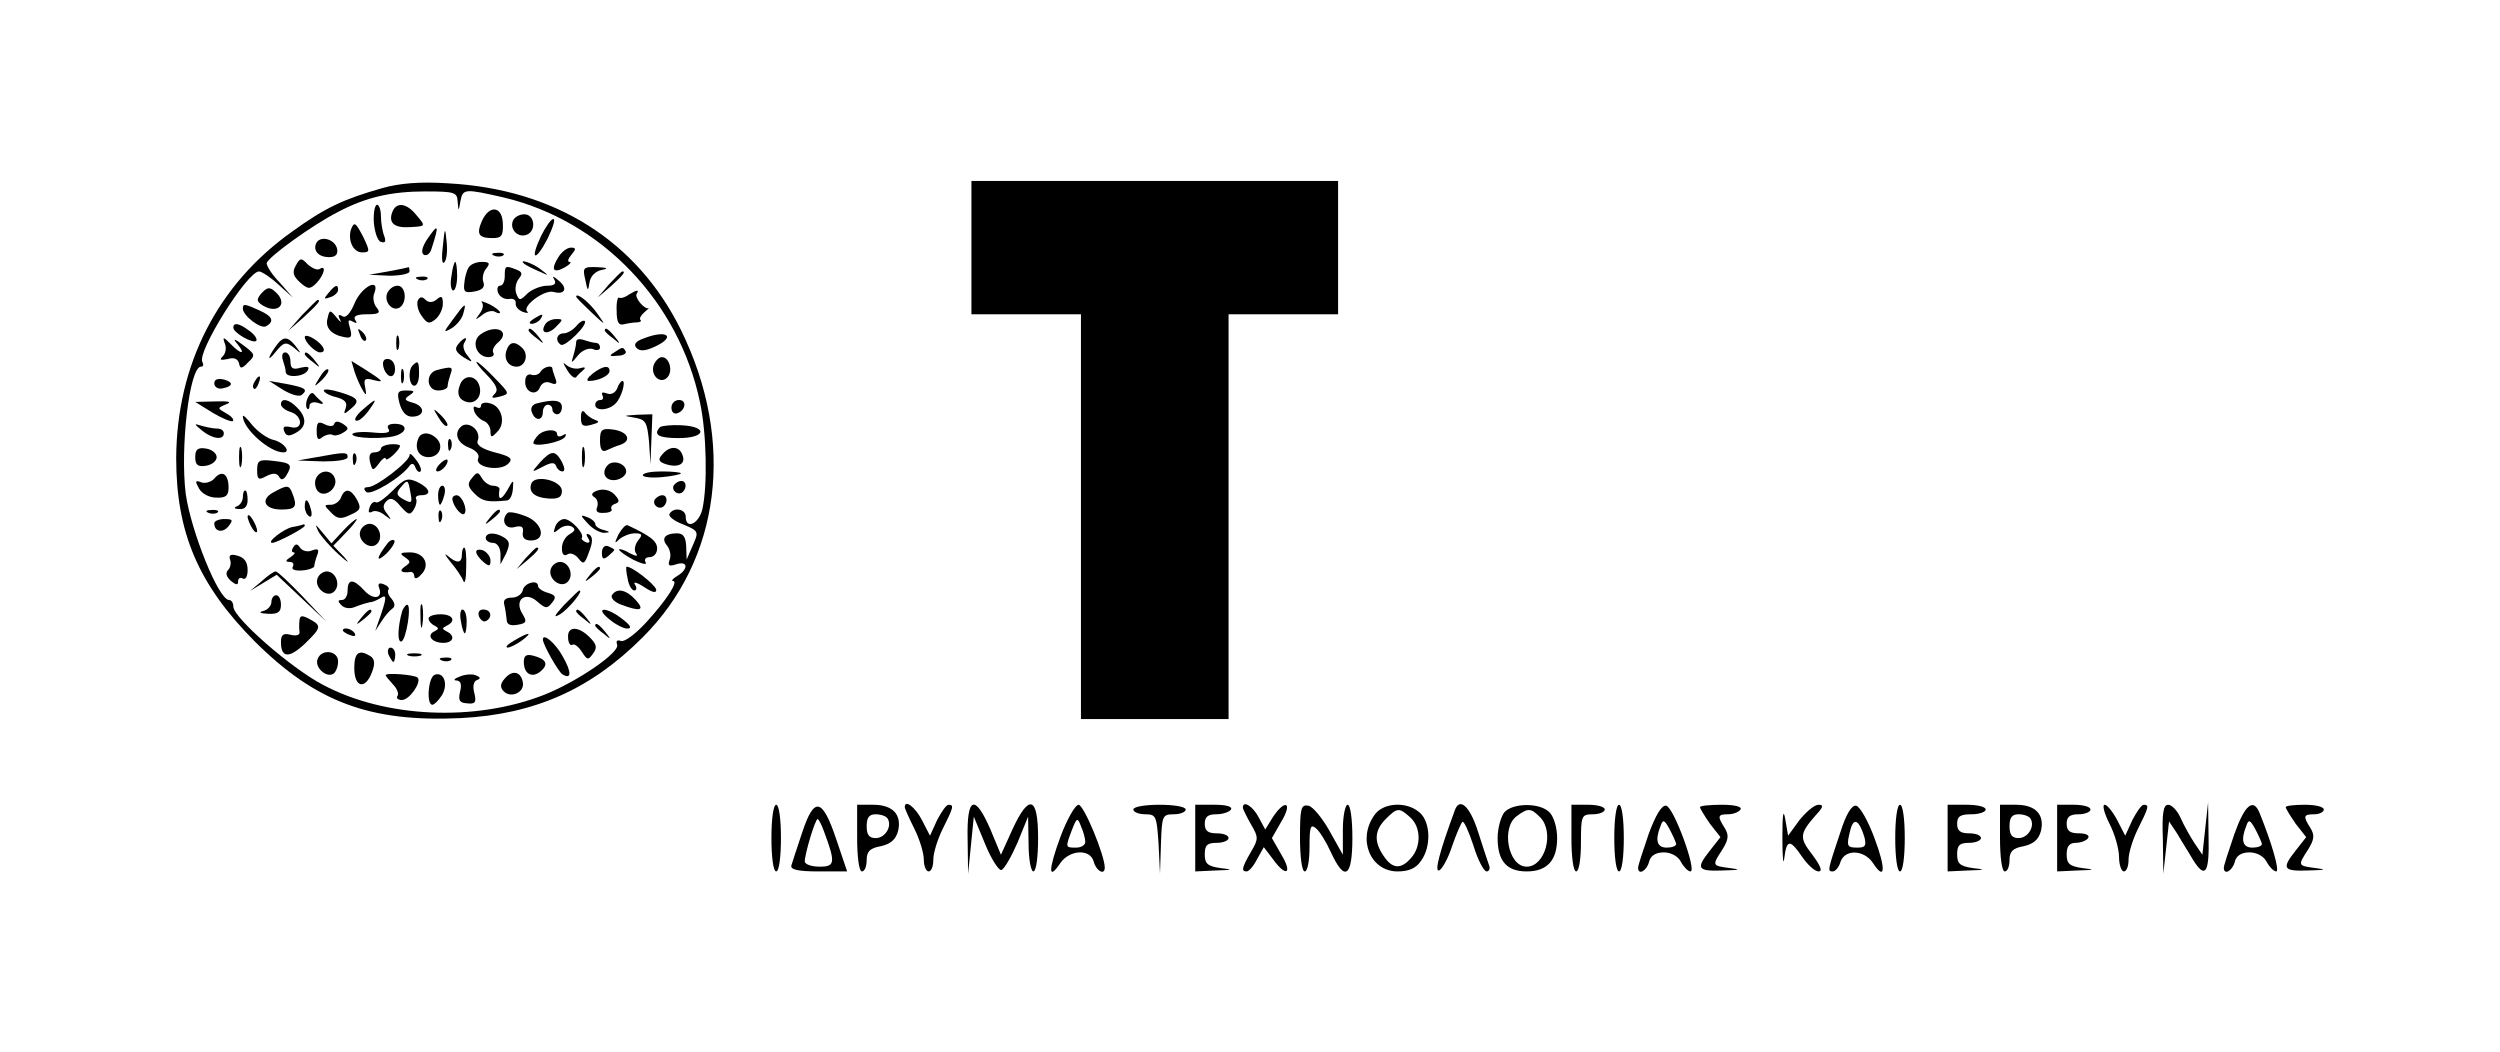 <?xml version="1.0" standalone="no"?>
<!DOCTYPE svg PUBLIC "-//W3C//DTD SVG 20010904//EN"
 "http://www.w3.org/TR/2001/REC-SVG-20010904/DTD/svg10.dtd">
<svg version="1.0" xmlns="http://www.w3.org/2000/svg"
 width="525pt" height="221pt" viewBox="0 0 525 221"
 preserveAspectRatio="xMidYMid meet">

<g transform="translate(0,221) scale(0.1,-0.1)"
fill="#000000" stroke="none">
<path d="M803 1815 c-81 -23 -120 -41 -189 -91 -157 -111 -243 -280 -244 -476
0 -157 47 -266 164 -384 129 -129 244 -171 434 -162 154 8 272 60 381 169 165
164 196 412 81 646 -92 187 -265 296 -489 308 -59 4 -103 0 -138 -10z m158
-28 c2 -22 2 -22 6 1 5 26 9 26 92 7 204 -49 367 -218 411 -430 14 -65 16
-175 5 -224 -7 -31 -35 -44 -35 -16 0 16 -25 21 -34 6 -3 -5 9 -15 28 -22 33
-14 34 -15 21 -44 l-13 -30 -1 28 c-1 19 -6 27 -19 27 -26 0 -34 -11 -21 -26
6 -8 9 -21 5 -30 -4 -12 -1 -14 14 -9 25 8 26 -10 3 -24 -10 -6 -14 -11 -10
-11 13 0 -13 -40 -56 -87 -22 -24 -46 -42 -53 -39 -8 3 -11 0 -8 -8 6 -16 -83
-77 -153 -105 -145 -57 -334 -49 -465 21 -67 35 -188 141 -188 164 0 8 -4 14
-9 14 -22 0 -80 145 -91 223 -12 97 8 267 32 267 5 0 6 4 3 10 -12 20 94 190
119 190 5 0 24 -12 40 -27 l31 -28 -27 31 c-16 16 -28 35 -28 41 0 11 95 80
150 108 59 31 112 43 183 43 62 0 67 -2 68 -21z"/>
<path d="M785 1743 c2 -21 8 -39 15 -41 9 -3 11 1 7 12 -4 10 -7 29 -7 42 0
13 -4 24 -8 24 -5 0 -8 -17 -7 -37z"/>
<path d="M824 1765 c-9 -23 4 -34 36 -32 35 2 35 1 13 27 -20 24 -41 26 -49 5z"/>
<path d="M1012 1746 c-12 -28 -7 -36 23 -36 18 0 22 5 21 30 -1 37 -28 41 -44
6z"/>
<path d="M1077 1746 c-7 -18 11 -36 29 -29 21 8 17 43 -5 43 -10 0 -21 -6 -24
-14z"/>
<path d="M1136 1714 c-24 -51 -12 -55 14 -5 11 23 17 41 12 41 -5 0 -16 -16
-26 -36z"/>
<path d="M737 1728 c-7 -23 5 -48 23 -48 17 0 17 2 4 30 -17 33 -20 36 -27 18z"/>
<path d="M896 1706 c-10 -16 -12 -27 -6 -31 6 -3 13 2 16 12 17 52 15 56 -10
19z"/>
<path d="M930 1693 c-3 -23 -2 -39 3 -34 5 5 7 24 5 42 -3 33 -4 33 -8 -8z"/>
<path d="M665 1701 c-9 -16 3 -31 26 -31 14 0 19 6 17 17 -4 20 -33 29 -43 14z"/>
<path d="M1172 1669 c-16 -26 -10 -34 15 -20 10 6 14 11 9 11 -5 0 -3 7 4 15
10 12 10 15 -1 15 -8 0 -20 -9 -27 -21z"/>
<path d="M1038 1673 c7 -3 16 -2 19 1 4 3 -2 6 -13 5 -11 0 -14 -3 -6 -6z"/>
<path d="M621 1652 c-8 -14 -5 -22 9 -35 17 -15 21 -15 35 -1 16 17 21 39 6
29 -5 -3 -16 2 -25 10 -13 14 -16 14 -25 -3z"/>
<path d="M948 1630 c-3 -16 -1 -30 4 -30 4 0 8 14 8 30 0 17 -2 30 -4 30 -2 0
-6 -13 -8 -30z"/>
<path d="M984 1648 c-4 -6 -8 -21 -9 -33 -2 -18 1 -21 22 -17 16 3 22 9 18 20
-3 8 0 21 6 28 9 11 7 14 -9 14 -12 0 -24 -5 -28 -12z"/>
<path d="M1101 1656 c2 -2 15 -9 29 -15 24 -11 24 -11 6 3 -16 13 -49 24 -35
12z"/>
<path d="M815 1640 l-40 -7 43 -2 c23 0 42 4 42 9 0 6 -1 9 -2 9 -2 -1 -21 -5
-43 -9z"/>
<path d="M1060 1630 c0 -11 -4 -20 -10 -20 -5 0 -7 -7 -4 -15 4 -9 14 -14 23
-13 9 2 15 -2 14 -9 -1 -6 5 -14 15 -18 9 -3 13 -3 9 1 -11 11 36 46 55 41 25
-7 31 8 11 24 -12 10 -14 10 -9 2 5 -9 0 -13 -15 -13 -12 0 -31 -7 -41 -16
-16 -16 -18 -16 -24 0 -3 9 -1 22 5 30 9 11 8 15 -5 20 -23 9 -24 8 -24 -14z"/>
<path d="M1229 1623 c5 -25 6 -26 9 -6 2 13 12 23 25 26 16 3 13 5 -9 6 -29 1
-31 -1 -25 -26z"/>
<path d="M1279 1613 l-24 -28 28 24 c25 23 32 31 24 31 -2 0 -14 -12 -28 -27z"/>
<path d="M878 1623 c7 -3 16 -2 19 1 4 3 -2 6 -13 5 -11 0 -14 -3 -6 -6z"/>
<path d="M549 1594 c-11 -13 -10 -17 2 -25 34 -21 56 5 25 30 -10 9 -16 7 -27
-5z"/>
<path d="M690 1595 c-11 -13 -10 -14 4 -9 9 3 16 10 16 15 0 13 -6 11 -20 -6z"/>
<path d="M745 1574 c-9 -22 -19 -33 -26 -28 -8 5 -10 2 -5 -7 4 -8 1 -6 -7 4
-14 17 -15 17 -19 -1 -6 -20 8 -35 35 -40 15 -3 17 1 12 19 -5 16 -4 19 5 14
9 -5 11 -4 6 3 -5 8 3 12 25 12 25 0 29 3 20 14 -6 7 -9 21 -5 30 13 34 -26
15 -41 -20z"/>
<path d="M813 1594 c-7 -18 11 -39 26 -30 17 11 13 46 -4 46 -9 0 -18 -7 -22
-16z"/>
<path d="M1320 1591 c-8 -6 -17 -8 -20 -6 -3 2 -6 -11 -5 -28 0 -23 4 -31 15
-28 8 2 21 4 28 4 6 0 10 3 7 5 -3 3 1 10 8 16 7 6 11 10 9 9 -8 -4 -30 22
-25 30 6 9 1 9 -17 -2z"/>
<path d="M877 1578 c-2 -8 1 -22 9 -32 11 -16 16 -17 29 -6 8 7 15 21 15 32 0
16 -3 18 -13 9 -9 -7 -17 -7 -24 0 -7 7 -12 6 -16 -3z"/>
<path d="M1210 1587 c0 -2 14 -16 32 -33 31 -29 31 -29 12 -2 -16 23 -44 45
-44 35z"/>
<path d="M634 1548 l-29 -33 33 29 c30 28 37 36 29 36 -2 0 -16 -15 -33 -32z"/>
<path d="M1012 1575 c4 -5 2 -15 -5 -24 -10 -14 -10 -14 5 -3 9 8 22 11 28 7
5 -3 10 -4 10 -1 0 3 -10 11 -22 17 -13 6 -20 8 -16 4z"/>
<path d="M510 1562 c0 -15 38 -44 49 -37 18 10 13 21 -14 33 -31 14 -35 15
-35 4z"/>
<path d="M951 1539 c-20 -27 -21 -29 -2 -18 11 7 22 21 24 31 7 24 4 23 -22
-13z"/>
<path d="M1120 1540 c-9 -6 -10 -10 -3 -10 6 0 15 5 18 10 8 12 4 12 -15 0z"/>
<path d="M1145 1529 c-12 -19 5 -23 22 -6 16 16 16 17 1 17 -9 0 -20 -5 -23
-11z"/>
<path d="M1210 1525 c-7 -8 -19 -15 -26 -15 -15 0 -19 -16 -6 -24 9 -5 57 42
50 50 -3 2 -11 -2 -18 -11z"/>
<path d="M490 1522 c0 -11 41 -34 48 -28 3 4 -3 13 -14 21 -21 16 -34 19 -34
7z"/>
<path d="M756 1507 c3 -10 9 -15 12 -12 3 3 0 11 -7 18 -10 9 -11 8 -5 -6z"/>
<path d="M1008 1507 c-19 -15 -7 -47 18 -47 8 0 13 4 10 9 -3 5 1 14 9 21 30
25 -5 41 -37 17z"/>
<path d="M1110 1516 c0 -2 8 -10 18 -17 15 -13 16 -12 3 4 -13 16 -21 21 -21
13z"/>
<path d="M1270 1516 c0 -2 8 -10 18 -17 15 -13 16 -12 3 4 -13 16 -21 21 -21
13z"/>
<path d="M640 1502 c0 -10 22 -32 32 -32 15 0 8 15 -12 28 -11 7 -20 9 -20 4z"/>
<path d="M832 1490 c0 -14 2 -19 5 -12 2 6 2 18 0 25 -3 6 -5 1 -5 -13z"/>
<path d="M1351 1499 c-17 -6 -21 -13 -14 -20 7 -7 18 -6 36 2 49 22 28 38 -22
18z"/>
<path d="M472 1489 c4 -9 2 -21 -4 -27 -8 -8 -5 -9 10 -6 13 4 21 1 24 -9 2
-12 6 -12 19 2 16 15 15 17 -10 36 -20 15 -23 15 -12 2 18 -22 7 -22 -15 1
-15 15 -17 15 -12 1z"/>
<path d="M583 1488 c-20 -26 -24 -42 -5 -18 18 22 22 23 39 10 16 -14 17 -14
4 3 -16 20 -25 21 -38 5z"/>
<path d="M962 1487 c-8 -10 -5 -16 11 -27 20 -12 21 -12 9 3 -8 9 -11 21 -7
27 9 14 0 13 -13 -3z"/>
<path d="M1210 1492 c0 -6 -3 -19 -6 -29 -5 -17 -5 -17 10 1 8 10 22 16 31 13
8 -4 15 -2 15 3 0 6 -4 10 -9 10 -5 0 -16 3 -25 6 -9 3 -16 2 -16 -4z"/>
<path d="M1064 1475 c-7 -18 3 -35 21 -35 18 0 26 25 12 39 -15 15 -27 14 -33
-4z"/>
<path d="M1290 1470 c-12 -7 -10 -9 7 -7 12 0 19 5 17 9 -6 10 -6 10 -24 -2z"/>
<path d="M594 1454 c3 -9 6 -20 6 -25 0 -13 38 -11 46 3 5 8 0 9 -14 6 -17 -5
-22 -2 -22 13 0 10 -5 19 -11 19 -6 0 -8 -7 -5 -16z"/>
<path d="M640 1466 c0 -2 8 -10 18 -17 15 -13 16 -12 3 4 -13 16 -21 21 -21
13z"/>
<path d="M807 1454 c-8 -8 3 -34 14 -34 11 0 12 27 0 34 -4 3 -11 3 -14 0z"/>
<path d="M1373 1444 c-8 -21 13 -42 28 -27 13 13 5 43 -11 43 -6 0 -13 -7 -17
-16z"/>
<path d="M745 1428 c4 -12 12 -30 17 -38 7 -12 8 -10 5 6 -4 18 -1 21 17 16
24 -6 22 -3 -17 22 l-29 18 7 -24z"/>
<path d="M867 1443 c-11 -10 -8 -43 3 -43 6 0 10 11 10 25 0 26 -2 29 -13 18z"/>
<path d="M1023 1422 c20 -21 24 -31 16 -39 -9 -9 -6 -10 10 -6 22 6 22 6 -10
39 -18 19 -35 34 -38 34 -3 0 7 -13 22 -28z"/>
<path d="M1191 1433 c7 -12 16 -19 19 -15 3 4 10 11 15 15 6 5 3 7 -6 4 -9 -3
-22 0 -29 6 -9 8 -8 5 1 -10z"/>
<path d="M671 1417 c-13 -21 -12 -21 5 -5 10 10 16 20 13 22 -3 3 -11 -5 -18
-17z"/>
<path d="M842 1420 c0 -14 2 -19 5 -12 2 6 2 18 0 25 -3 6 -5 1 -5 -13z"/>
<path d="M918 1433 c-25 -6 -23 -43 2 -43 11 0 20 4 20 9 0 5 3 16 6 25 6 16
3 17 -28 9z"/>
<path d="M1135 1429 c-4 -6 -12 -8 -19 -6 -7 3 -13 -3 -13 -13 -2 -23 23 -34
31 -13 4 9 13 13 22 9 12 -5 15 -2 10 10 -3 8 -6 18 -6 20 0 8 -19 4 -25 -7z"/>
<path d="M1244 1425 c-10 -8 -14 -15 -7 -15 19 0 43 11 43 21 0 13 -14 11 -36
-6z"/>
<path d="M450 1405 c0 -7 7 -12 15 -11 24 4 27 13 5 19 -13 3 -20 0 -20 -8z"/>
<path d="M535 1409 c-4 -6 -5 -12 -2 -15 2 -3 7 2 10 11 7 17 1 20 -8 4z"/>
<path d="M965 1399 c-5 -13 -2 -24 6 -29 20 -13 40 1 37 24 -4 29 -35 33 -43
5z"/>
<path d="M595 1391 c17 -10 34 -15 39 -10 13 11 8 15 -34 23 l-35 6 30 -19z"/>
<path d="M1296 1394 c-4 -9 -13 -14 -22 -10 -8 3 -12 2 -9 -4 3 -6 1 -10 -4
-10 -6 0 -11 -4 -11 -10 0 -14 29 -12 43 3 12 12 22 47 14 47 -3 0 -8 -7 -11
-16z"/>
<path d="M680 1390 c0 -4 12 -11 26 -14 18 -5 24 -11 20 -23 -5 -13 -4 -14 9
-3 22 18 19 24 -20 36 -19 6 -35 8 -35 4z"/>
<path d="M646 1374 c-4 -9 -4 -19 -1 -22 3 -3 5 0 5 6 0 6 8 9 18 6 10 -4 13
-2 7 3 -5 4 -13 12 -16 16 -4 4 -9 0 -13 -9z"/>
<path d="M839 1363 c5 -18 14 -28 26 -28 27 0 29 21 3 29 -19 5 -20 8 -8 16
12 8 11 10 -7 10 -18 0 -20 -4 -14 -27z"/>
<path d="M447 1343 c20 -12 40 -20 42 -17 3 3 -3 10 -14 16 -19 11 -19 11 0
19 13 5 6 7 -23 6 l-42 -1 37 -23z"/>
<path d="M590 1361 c0 -5 9 -13 20 -16 26 -8 27 -39 1 -32 -14 3 -18 1 -14 -9
4 -10 10 -11 24 -3 23 12 24 32 3 53 -17 18 -34 21 -34 7z"/>
<path d="M762 1350 c-12 -10 -19 -21 -15 -23 5 -3 16 6 26 19 21 29 19 30 -11
4z"/>
<path d="M1010 1358 c0 -5 -4 -6 -10 -3 -5 3 -7 0 -4 -9 3 -8 12 -17 20 -20 8
-3 14 -13 14 -21 0 -14 2 -15 14 -2 19 18 10 54 -15 60 -10 3 -19 1 -19 -5z"/>
<path d="M1128 1363 c-10 -2 -15 -10 -11 -19 7 -19 23 -18 23 1 0 8 5 15 10
15 6 0 10 -4 10 -10 0 -5 5 -10 10 -10 6 0 10 7 10 15 0 15 -17 17 -52 8z"/>
<path d="M1410 1354 c0 -9 5 -14 12 -12 18 6 21 28 4 28 -9 0 -16 -7 -16 -16z"/>
<path d="M921 1333 c7 -12 15 -20 18 -17 3 2 -3 12 -13 22 -17 16 -18 16 -5
-5z"/>
<path d="M1220 1333 c0 -17 4 -20 22 -15 16 4 18 7 8 10 -8 3 -18 10 -22 16
-5 6 -8 2 -8 -11z"/>
<path d="M510 1336 c0 -26 56 -76 85 -76 17 0 1 21 -20 26 -14 3 -34 18 -45
31 -11 14 -20 23 -20 19z"/>
<path d="M1332 1333 c24 -4 27 -9 31 -51 l3 -47 2 53 2 52 -32 -1 c-30 -2 -30
-2 -6 -6z"/>
<path d="M665 1305 c0 -17 3 -21 12 -13 7 5 16 7 21 5 4 -3 14 -1 22 4 13 8
13 10 0 19 -10 6 -16 6 -18 0 -2 -6 -10 -6 -20 -1 -14 7 -17 4 -17 -14z"/>
<path d="M424 1306 c22 -18 46 -21 46 -6 0 6 -6 10 -14 10 -8 0 -23 3 -33 6
-16 5 -16 4 1 -10z"/>
<path d="M816 1309 c5 -8 -6 -10 -35 -7 -22 2 -41 0 -41 -4 0 -9 71 -11 94 -2
23 9 20 24 -5 24 -12 0 -18 -4 -13 -11z"/>
<path d="M967 1313 c-14 -14 -6 -34 18 -43 15 -6 23 -15 19 -23 -7 -19 48 -28
64 -10 10 10 3 15 -29 23 -27 7 -39 16 -36 24 9 22 -21 45 -36 29z"/>
<path d="M1386 1313 c-15 -16 -3 -23 39 -23 57 0 63 24 6 27 -21 1 -41 -1 -45
-4z"/>
<path d="M1130 1296 c-5 -5 -10 -13 -10 -16 0 -10 60 1 67 13 3 6 1 7 -5 3 -7
-4 -12 -3 -12 2 0 12 -27 11 -40 -2z"/>
<path d="M1260 1285 c0 -18 4 -25 13 -21 6 3 20 9 30 12 25 9 15 28 -16 32
-23 3 -27 0 -27 -23z"/>
<path d="M878 1288 c-8 -21 2 -38 22 -38 22 0 33 23 17 39 -15 15 -34 14 -39
-1z"/>
<path d="M941 1274 c0 -11 3 -14 6 -6 3 7 2 16 -1 19 -3 4 -6 -2 -5 -13z"/>
<path d="M502 1250 c0 -19 2 -27 5 -17 2 9 2 25 0 35 -3 9 -5 1 -5 -18z"/>
<path d="M800 1268 c0 -4 -6 -8 -14 -8 -9 0 -12 -7 -9 -20 5 -19 6 -20 19 -3
7 10 14 14 14 10 0 -9 30 18 30 27 0 2 -9 4 -20 3 -11 -1 -20 -5 -20 -9z"/>
<path d="M1222 1250 c0 -19 2 -27 5 -17 2 9 2 25 0 35 -3 9 -5 1 -5 -18z"/>
<path d="M410 1250 c0 -16 5 -21 23 -18 12 2 22 10 22 18 0 8 -10 16 -22 18
-18 3 -23 -2 -23 -18z"/>
<path d="M1391 1256 c-10 -11 -8 -16 8 -21 26 -8 42 1 34 20 -7 19 -27 19 -42
1z"/>
<path d="M665 1250 l-40 -7 53 -2 c29 0 52 3 52 9 0 11 -5 11 -65 0z"/>
<path d="M741 1244 c0 -11 3 -14 6 -6 3 7 2 16 -1 19 -3 4 -6 -2 -5 -13z"/>
<path d="M860 1254 c0 -13 -70 -67 -87 -67 -9 0 -10 -4 -4 -10 9 -9 75 31 92
56 4 5 9 3 11 -4 3 -8 8 -12 11 -9 3 3 -1 14 -9 24 -8 11 -14 16 -14 10z"/>
<path d="M1134 1239 c-19 -22 -19 -22 6 -9 17 9 25 10 28 1 2 -6 8 -11 13 -11
6 0 5 8 -1 20 -14 25 -22 25 -46 -1z"/>
<path d="M540 1223 c0 -20 3 -22 19 -13 14 7 22 7 27 -1 4 -8 9 -7 15 2 14 23
11 27 -26 31 -31 4 -35 1 -35 -19z"/>
<path d="M922 1234 c-7 -8 -8 -14 -3 -14 10 0 25 19 20 25 -2 1 -10 -3 -17
-11z"/>
<path d="M1277 1234 c-16 -16 -6 -35 16 -32 12 2 22 10 22 18 0 16 -26 25 -38
14z"/>
<path d="M450 1205 c-6 -7 -19 -11 -27 -8 -13 5 -14 3 -5 -13 6 -11 22 -19 36
-19 20 -1 26 4 26 21 0 29 -14 38 -30 19z"/>
<path d="M663 1204 c-3 -8 -1 -20 5 -26 15 -15 43 8 35 28 -7 19 -32 18 -40
-2z"/>
<path d="M991 1206 c-10 -12 -9 -18 6 -33 16 -16 27 -18 68 -14 6 1 11 11 12
24 2 21 1 21 -12 -3 -13 -22 -20 -21 -16 3 0 4 -6 7 -14 7 -7 0 -18 7 -23 16
-8 13 -10 14 -21 0z"/>
<path d="M1350 1212 c0 -4 18 -6 40 -4 22 2 40 6 40 8 0 2 -18 4 -40 4 -22 0
-40 -3 -40 -8z"/>
<path d="M825 1180 c-16 -16 -31 -27 -35 -25 -5 3 -11 -2 -14 -11 -3 -9 -2
-12 5 -9 5 4 18 1 27 -7 15 -11 15 -11 5 3 -9 11 -10 18 -1 27 8 8 16 5 29
-11 16 -18 20 -20 28 -7 5 8 7 18 5 22 -3 4 2 8 10 8 24 0 19 15 -8 28 -20 9
-27 7 -51 -18z m37 -5 c4 -21 3 -23 -14 -14 -15 8 -17 13 -7 25 15 18 16 18
21 -11z"/>
<path d="M1116 1195 c-7 -18 6 -30 37 -32 20 -1 27 3 27 16 0 22 -56 35 -64
16z"/>
<path d="M1415 1191 c-6 -11 9 -23 19 -14 9 9 7 23 -3 23 -6 0 -12 -4 -16 -9z"/>
<path d="M574 1176 c-28 -15 -19 -36 17 -36 30 0 34 6 23 34 -7 18 -11 18 -40
2z"/>
<path d="M920 1170 c0 -11 2 -20 4 -20 2 0 6 9 9 20 3 11 1 20 -4 20 -5 0 -9
-9 -9 -20z"/>
<path d="M1255 1180 c-12 -4 -15 -9 -7 -14 6 -3 9 -13 6 -21 -4 -9 1 -13 14
-12 12 0 19 4 16 8 -2 4 1 9 8 11 10 4 9 8 -2 20 -9 9 -23 12 -35 8z"/>
<path d="M510 1166 c0 -8 -6 -17 -12 -19 -8 -3 -6 -6 5 -6 11 -1 17 6 17 19 0
11 -2 20 -5 20 -3 0 -5 -6 -5 -14z"/>
<path d="M716 1165 c-3 -8 -13 -15 -21 -15 -15 0 -15 -1 0 -16 13 -14 21 -15
41 -5 21 9 23 14 14 31 -13 24 -26 26 -34 5z"/>
<path d="M950 1163 c0 -14 19 -38 25 -32 8 8 -5 39 -16 39 -5 0 -9 -3 -9 -7z"/>
<path d="M1375 1161 c-6 -11 9 -23 19 -14 9 9 7 23 -3 23 -6 0 -12 -4 -16 -9z"/>
<path d="M640 1146 c0 -8 4 -17 9 -20 5 -4 7 3 4 14 -6 23 -13 26 -13 6z"/>
<path d="M438 1133 c7 -3 16 -2 19 1 4 3 -2 6 -13 5 -11 0 -14 -3 -6 -6z"/>
<path d="M921 1124 c0 -11 3 -14 6 -6 3 7 2 16 -1 19 -3 4 -6 -2 -5 -13z"/>
<path d="M1029 1123 c-13 -16 -12 -17 4 -4 9 7 17 15 17 17 0 8 -8 3 -21 -13z"/>
<path d="M1066 1133 c-15 -15 -5 -35 14 -30 15 4 20 1 18 -11 -2 -11 4 -17 17
-17 33 0 25 37 -11 51 -18 7 -34 10 -38 7z"/>
<path d="M520 1125 c0 -5 5 -17 10 -25 5 -8 10 -10 10 -5 0 6 -5 17 -10 25 -5
8 -10 11 -10 5z"/>
<path d="M1235 1110 c10 -11 25 -19 34 -19 13 1 13 2 -1 6 -10 2 -18 8 -18 13
0 4 -8 11 -17 14 -15 6 -15 4 2 -14z"/>
<path d="M450 1111 c0 -18 18 -21 30 -6 10 13 9 15 -9 15 -11 0 -21 -4 -21 -9z"/>
<path d="M720 1095 l-24 -26 -19 23 c-15 18 -16 19 -9 3 6 -11 25 -33 44 -50
19 -17 24 -20 11 -5 l-23 24 27 28 c15 15 24 28 22 28 -3 0 -16 -11 -29 -25z"/>
<path d="M1166 1104 c-5 -14 -4 -15 8 -5 8 7 20 9 27 5 8 -5 7 -9 -5 -16 -9
-5 -16 -18 -16 -29 0 -13 4 -18 12 -13 6 4 16 0 23 -9 10 -13 13 -12 22 14 8
20 8 31 1 36 -7 4 -8 1 -3 -7 5 -8 3 -11 -4 -9 -7 3 -11 7 -9 10 5 9 -23 39
-37 39 -7 0 -16 -7 -19 -16z"/>
<path d="M613 1103 c-18 -4 -55 -33 -41 -33 9 0 68 31 68 36 0 2 -1 3 -2 3 -2
-1 -13 -4 -25 -6z"/>
<path d="M757 1096 c-8 -20 20 -43 35 -28 14 14 3 42 -16 42 -7 0 -16 -6 -19
-14z"/>
<path d="M1299 1088 c-9 -19 -9 -21 2 -10 7 6 22 12 32 12 16 0 17 -3 7 -15
-6 -8 -9 -19 -5 -26 6 -8 2 -8 -14 0 -11 7 -21 9 -21 7 0 -3 14 -13 31 -22 17
-8 28 -11 25 -5 -4 6 0 11 8 11 9 0 16 8 16 18 0 16 -15 27 -62 49 -4 2 -12
-7 -19 -19z"/>
<path d="M1020 1080 c0 -5 7 -10 15 -10 9 0 15 -9 16 -22 l0 -23 12 23 c8 19
8 25 -4 33 -19 12 -39 11 -39 -1z"/>
<path d="M813 1068 c-23 -30 -24 -41 -2 -21 12 12 20 25 17 28 -3 3 -10 0 -15
-7z"/>
<path d="M616 1061 c-4 -6 -4 -11 1 -11 4 0 1 -5 -7 -10 -11 -7 -11 -10 -2
-10 7 0 10 -4 7 -10 -4 -6 5 -9 19 -8 15 1 26 6 26 9 0 4 3 15 6 23 5 12 2 15
-11 10 -9 -4 -20 -1 -25 6 -5 8 -9 9 -14 1z"/>
<path d="M1264 1049 c0 -13 3 -15 13 -7 7 6 13 12 13 13 0 2 -6 5 -13 8 -7 3
-13 -3 -13 -14z"/>
<path d="M970 1045 c0 -18 -11 -19 -30 -2 -8 6 -5 1 6 -13 12 -14 24 -32 27
-40 3 -8 6 4 6 28 1 23 -1 42 -4 42 -3 0 -5 -7 -5 -15z"/>
<path d="M1000 1051 c0 -5 7 -14 15 -21 12 -10 15 -10 15 3 0 8 -7 17 -15 21
-8 3 -15 2 -15 -3z"/>
<path d="M1104 1038 l-19 -23 23 19 c21 18 27 26 19 26 -2 0 -12 -10 -23 -22z"/>
<path d="M483 1035 c3 -7 1 -17 -4 -22 -6 -6 -4 -14 6 -23 11 -9 15 -9 15 -1
0 7 5 9 10 6 6 -3 10 5 10 18 0 17 -7 26 -21 30 -14 4 -19 2 -16 -8z"/>
<path d="M850 1040 c13 -9 13 -11 0 -20 -13 -9 -7 -14 13 -11 4 0 7 -4 7 -9 0
-6 6 -6 13 2 22 20 9 48 -22 48 -20 0 -23 -2 -11 -10z"/>
<path d="M1157 1016 c-8 -20 20 -43 35 -28 14 14 3 42 -16 42 -7 0 -16 -6 -19
-14z"/>
<path d="M1239 1003 c-13 -16 -12 -17 4 -4 9 7 17 15 17 17 0 8 -8 3 -21 -13z"/>
<path d="M1318 995 c2 -14 9 -25 14 -25 5 0 6 6 1 13 -4 6 5 4 20 -6 18 -12
26 -13 25 -5 -3 11 -50 48 -62 48 -2 0 -1 -11 2 -25z"/>
<path d="M549 989 l-24 -20 28 17 28 17 52 -49 52 -49 -50 53 c-27 28 -52 52
-56 52 -4 0 -17 -9 -30 -21z"/>
<path d="M667 996 c-8 -20 20 -43 35 -28 14 14 3 42 -16 42 -7 0 -16 -6 -19
-14z"/>
<path d="M730 970 c0 -11 -5 -20 -12 -20 -9 0 -9 -3 -1 -11 7 -7 19 -8 30 -3
10 4 23 8 28 9 6 0 16 4 24 9 14 9 14 2 -4 -49 l-7 -20 13 20 c7 11 17 23 23
27 6 4 6 11 -2 21 -7 7 -9 16 -6 19 2 3 -2 8 -10 11 -10 4 -13 1 -10 -7 9 -23
-12 -27 -31 -6 -23 25 -35 25 -35 0z"/>
<path d="M1098 971 c-2 -9 -12 -16 -23 -16 -13 0 -19 -5 -16 -15 2 -8 4 -22 5
-31 0 -10 7 -14 23 -11 19 3 20 7 10 23 -18 29 6 48 31 26 17 -15 21 -16 31
-3 10 12 8 16 -8 21 -12 3 -21 10 -21 14 0 15 -29 7 -32 -8z"/>
<path d="M1184 939 c-20 -22 -23 -28 -8 -19 18 11 50 50 41 50 -2 0 -16 -14
-33 -31z"/>
<path d="M1285 960 c-3 -6 6 -15 20 -20 40 -15 50 -12 30 10 -20 22 -40 26
-50 10z"/>
<path d="M570 946 c0 -8 -8 -17 -17 -19 -11 -3 -7 -5 10 -6 21 -1 27 4 27 19
0 11 -4 20 -10 20 -5 0 -10 -6 -10 -14z"/>
<path d="M883 915 c0 -22 2 -30 4 -17 2 12 2 30 0 40 -3 9 -5 -1 -4 -23z"/>
<path d="M845 928 c-10 -34 -11 -68 -2 -65 10 3 22 77 12 77 -3 0 -7 -6 -10
-12z"/>
<path d="M759 913 c-13 -16 -12 -17 4 -4 9 7 17 15 17 17 0 8 -8 3 -21 -13z"/>
<path d="M968 905 c2 -14 6 -25 8 -25 2 0 4 11 4 25 0 14 -4 25 -9 25 -4 0 -6
-11 -3 -25z"/>
<path d="M1006 915 c4 -8 10 -12 15 -9 14 8 10 24 -6 24 -9 0 -12 -6 -9 -15z"/>
<path d="M1210 926 c0 -2 8 -10 18 -17 15 -13 16 -12 3 4 -13 16 -21 21 -21
13z"/>
<path d="M1279 910 c13 -11 30 -20 38 -20 11 0 7 7 -10 20 -33 26 -60 26 -28
0z"/>
<path d="M629 908 c-1 -7 -1 -18 0 -25 1 -7 -7 -9 -19 -6 -15 4 -20 0 -20 -15
0 -34 17 -35 50 -4 35 34 36 38 10 52 -15 8 -20 8 -21 -2z"/>
<path d="M900 911 c0 -5 6 -12 13 -15 9 -5 9 -7 -1 -12 -17 -8 -5 -24 19 -24
21 0 26 15 7 24 -10 5 -10 7 0 12 21 10 13 24 -13 24 -14 0 -25 -4 -25 -9z"/>
<path d="M1250 896 c0 -2 8 -10 18 -17 15 -13 16 -12 3 4 -13 16 -21 21 -21
13z"/>
<path d="M720 886 c0 -2 7 -7 16 -10 8 -3 12 -2 9 4 -6 10 -25 14 -25 6z"/>
<path d="M1193 871 c0 -11 5 -18 9 -15 4 3 13 -4 20 -15 11 -17 13 -18 23 -4
10 13 8 20 -7 35 -24 24 -47 23 -45 -1z"/>
<path d="M1080 865 c-14 -8 -20 -14 -14 -15 5 0 19 7 30 15 24 18 16 19 -16 0z"/>
<path d="M1140 867 c0 -10 32 -67 41 -73 19 -12 20 4 1 37 -15 28 -42 51 -42
36z"/>
<path d="M816 835 c4 -8 8 -15 10 -15 2 0 4 7 4 15 0 8 -4 15 -10 15 -5 0 -7
-7 -4 -15z"/>
<path d="M667 826 c-7 -17 18 -40 33 -31 5 3 10 15 10 26 0 23 -35 27 -43 5z"/>
<path d="M744 807 c0 -41 23 -46 37 -9 7 18 6 28 -3 34 -24 15 -34 8 -34 -25z"/>
<path d="M858 833 c6 -2 18 -2 25 0 6 3 1 5 -13 5 -14 0 -19 -2 -12 -5z"/>
<path d="M1100 820 c0 -25 17 -35 35 -20 18 15 12 26 -15 33 -15 4 -20 0 -20
-13z"/>
<path d="M928 823 c7 -3 16 -2 19 1 4 3 -2 6 -13 5 -11 0 -14 -3 -6 -6z"/>
<path d="M810 792 c0 -2 7 -10 15 -19 8 -8 13 -19 10 -24 -4 -5 1 -9 9 -9 16
0 42 38 33 47 -6 6 -67 11 -67 5z"/>
<path d="M913 793 c-14 -5 -18 -63 -5 -63 4 0 13 9 20 20 14 23 4 50 -15 43z"/>
<path d="M965 789 c-11 -4 -14 -8 -6 -8 9 -1 11 -9 7 -24 -4 -18 -1 -23 15
-24 17 -2 20 2 15 22 -4 14 -1 25 6 27 8 3 7 6 -3 10 -7 3 -23 2 -34 -3z"/>
<path d="M1060 785 c-10 -11 -10 -19 -2 -27 15 -15 44 -2 40 19 -4 23 -22 27
-38 8z"/>
<path d="M2040 1690 l0 -140 115 0 115 0 0 -425 0 -425 155 0 155 0 0 425 0
425 115 0 115 0 0 140 0 140 -385 0 -385 0 0 -140z"/>
<path d="M1620 450 c0 -40 4 -70 10 -70 6 0 10 30 10 70 0 40 -4 70 -10 70 -6
0 -10 -30 -10 -70z"/>
<path d="M1685 463 c-11 -32 -21 -64 -23 -70 -3 -9 13 -13 57 -13 l60 0 -23
68 c-29 86 -46 90 -71 15z m45 2 c25 -67 24 -75 -9 -75 -17 0 -31 5 -31 11 0
16 22 89 27 89 2 0 8 -11 13 -25z"/>
<path d="M1800 450 c0 -40 4 -70 10 -70 6 0 10 11 10 24 0 18 7 25 30 29 21 5
31 14 36 32 8 34 -11 55 -52 55 l-34 0 0 -70z m64 41 c10 -16 -5 -41 -25 -41
-14 0 -19 7 -19 25 0 18 5 25 19 25 11 0 22 -4 25 -9z"/>
<path d="M1900 515 c0 -3 9 -23 20 -45 11 -22 20 -51 20 -65 0 -14 5 -25 10
-25 6 0 10 11 10 25 0 14 9 43 20 65 22 44 24 50 12 50 -5 0 -15 -15 -24 -32
l-15 -33 -17 33 c-14 27 -36 44 -36 27z"/>
<path d="M2032 448 l1 -73 6 60 6 60 24 -58 c13 -32 29 -56 34 -54 6 2 21 28
34 58 l22 54 1 -57 c0 -32 5 -58 10 -58 6 0 10 30 10 70 0 88 -19 94 -54 18
l-24 -53 -22 53 c-33 76 -50 69 -48 -20z"/>
<path d="M2227 453 c-26 -71 -26 -94 0 -55 20 28 63 30 70 2 5 -19 23 -29 23
-12 0 26 -44 132 -55 132 -7 0 -24 -30 -38 -67z m52 -10 c1 -7 -8 -13 -19 -13
-23 0 -23 0 -9 37 10 26 12 27 19 8 5 -11 9 -26 9 -32z"/>
<path d="M2380 510 c0 -5 11 -10 25 -10 23 0 24 -4 28 -62 l3 -63 2 63 c2 59
3 62 27 62 14 0 25 5 25 10 0 6 -25 10 -55 10 -30 0 -55 -4 -55 -10z"/>
<path d="M2510 450 l0 -70 43 2 c36 1 38 2 10 5 -27 4 -33 9 -33 29 0 19 5 24
25 24 14 0 25 5 25 10 0 6 -11 10 -25 10 -18 0 -25 5 -25 20 0 15 7 20 24 20
14 0 28 5 31 10 4 6 -10 10 -34 10 l-41 0 0 -70z"/>
<path d="M2610 514 c0 -3 8 -19 17 -35 16 -27 16 -31 0 -58 -19 -33 -21 -41
-9 -41 5 0 15 12 22 26 l14 25 19 -25 c28 -39 42 -31 18 9 l-20 35 20 35 c24
40 8 48 -18 9 l-16 -26 -14 26 c-12 23 -33 36 -33 20z"/>
<path d="M2730 451 c0 -41 4 -71 10 -71 6 0 10 23 10 51 0 42 2 49 13 40 8 -6
22 -29 32 -51 29 -63 45 -52 45 30 0 40 -4 70 -10 70 -5 0 -10 -24 -10 -52 l0
-53 -28 50 c-15 27 -35 51 -44 53 -16 3 -18 -5 -18 -67z"/>
<path d="M2886 498 c-36 -51 -8 -118 49 -118 24 0 39 7 49 22 22 30 20 81 -2
101 -27 25 -78 22 -96 -5z m76 -5 c22 -20 23 -61 1 -85 -21 -24 -39 -23 -57 4
-21 30 -20 54 4 78 24 24 28 25 52 3z"/>
<path d="M3055 508 c-32 -87 -43 -129 -33 -126 6 2 19 25 27 50 9 26 19 49 22
52 3 3 13 -19 23 -49 9 -30 22 -55 28 -55 5 0 8 6 5 13 -2 6 -13 38 -23 70
-17 54 -39 74 -49 45z"/>
<path d="M3159 504 c-7 -9 -14 -33 -14 -54 0 -48 19 -70 61 -70 43 0 64 23 64
70 0 22 -7 45 -16 54 -20 21 -78 20 -95 0z m75 -10 c31 -31 11 -104 -28 -104
-39 0 -54 82 -21 106 24 18 30 17 49 -2z"/>
<path d="M3300 450 c0 -40 4 -70 10 -70 6 0 10 27 10 60 0 57 1 60 25 60 14 0
25 5 25 10 0 6 -16 10 -35 10 l-35 0 0 -70z"/>
<path d="M3390 450 c0 -40 4 -70 10 -70 6 0 10 30 10 70 0 40 -4 70 -10 70 -6
0 -10 -30 -10 -70z"/>
<path d="M3462 458 c-12 -35 -22 -66 -22 -70 0 -17 18 -7 23 12 3 13 14 20 31
20 15 0 30 -8 36 -20 6 -11 15 -20 20 -20 14 0 -35 135 -51 138 -9 2 -22 -19
-37 -60z m58 -20 c0 -5 -9 -8 -20 -8 -20 0 -25 15 -13 45 5 15 8 14 19 -6 7
-13 13 -27 14 -31z"/>
<path d="M3570 515 c0 -3 10 -19 21 -35 l22 -28 -22 -28 c-30 -38 -27 -44 27
-42 36 1 39 2 15 5 -38 5 -38 5 -16 39 13 21 14 30 5 45 -16 25 -15 29 7 29
11 0 23 5 26 10 4 6 -12 10 -39 10 -25 0 -46 -2 -46 -5z"/>
<path d="M3743 450 c0 -41 2 -60 4 -42 5 40 12 40 38 2 11 -16 26 -30 34 -30
9 0 4 12 -13 35 -28 36 -27 44 7 83 16 17 17 22 6 22 -9 0 -26 -15 -40 -32
l-24 -33 -6 35 c-4 23 -6 10 -6 -40z"/>
<path d="M3865 463 c-27 -81 -28 -83 -16 -83 5 0 13 9 16 20 9 27 49 26 68 -2
26 -40 28 -13 3 53 -13 35 -30 65 -38 67 -9 2 -21 -17 -33 -55z m50 -10 c5
-19 2 -23 -14 -23 -23 0 -24 3 -15 38 7 26 18 20 29 -15z"/>
<path d="M3980 450 c0 -40 4 -70 10 -70 6 0 10 30 10 70 0 40 -4 70 -10 70 -6
0 -10 -30 -10 -70z"/>
<path d="M4090 450 l0 -70 43 2 c36 1 38 2 10 5 -27 4 -33 9 -33 29 0 19 5 24
25 24 14 0 25 5 25 10 0 6 -11 10 -25 10 -18 0 -25 5 -25 20 0 16 7 20 30 20
17 0 30 5 30 10 0 6 -18 10 -40 10 l-40 0 0 -70z"/>
<path d="M4200 450 c0 -40 4 -70 10 -70 6 0 10 11 10 24 0 18 7 25 30 29 21 5
31 14 36 32 8 34 -11 55 -52 55 l-34 0 0 -70z m64 41 c10 -16 -5 -41 -25 -41
-14 0 -19 7 -19 25 0 18 5 25 19 25 11 0 22 -4 25 -9z"/>
<path d="M4320 450 l0 -70 43 2 c36 1 38 2 10 5 -27 4 -33 9 -33 29 0 17 6 24
19 24 11 0 23 5 26 10 4 6 -5 10 -19 10 -19 0 -26 5 -26 20 0 15 7 20 25 20
14 0 25 5 25 10 0 6 -16 10 -35 10 l-35 0 0 -70z"/>
<path d="M4430 480 c11 -21 20 -53 20 -70 0 -16 5 -30 10 -30 6 0 10 11 10 25
0 14 9 43 20 65 22 44 24 50 12 50 -5 0 -15 -15 -24 -32 l-15 -33 -17 33 c-9
17 -21 32 -26 32 -6 0 -1 -18 10 -40z"/>
<path d="M4542 448 l1 -73 6 55 6 55 18 -27 c9 -16 24 -39 32 -53 26 -42 35
-29 33 48 l-1 72 -6 -55 -6 -55 -17 25 c-9 14 -22 37 -29 53 -7 15 -18 27 -26
27 -10 0 -13 -18 -11 -72z"/>
<path d="M4692 458 c-12 -35 -22 -66 -22 -70 0 -17 18 -7 23 12 3 13 14 20 31
20 15 0 30 -8 36 -20 6 -11 15 -20 20 -20 8 0 -9 59 -35 123 -13 32 -31 17
-53 -45z m58 -20 c0 -5 -9 -8 -20 -8 -20 0 -25 15 -13 45 5 15 8 14 19 -6 7
-13 13 -27 14 -31z"/>
<path d="M4800 515 c0 -3 10 -19 21 -35 l22 -28 -22 -28 c-30 -38 -27 -44 27
-42 36 1 39 2 15 5 -38 5 -38 5 -16 39 13 21 14 30 5 45 -16 25 -15 29 8 29
11 0 20 5 20 10 0 6 -18 10 -40 10 -22 0 -40 -2 -40 -5z"/>
</g>
</svg>

